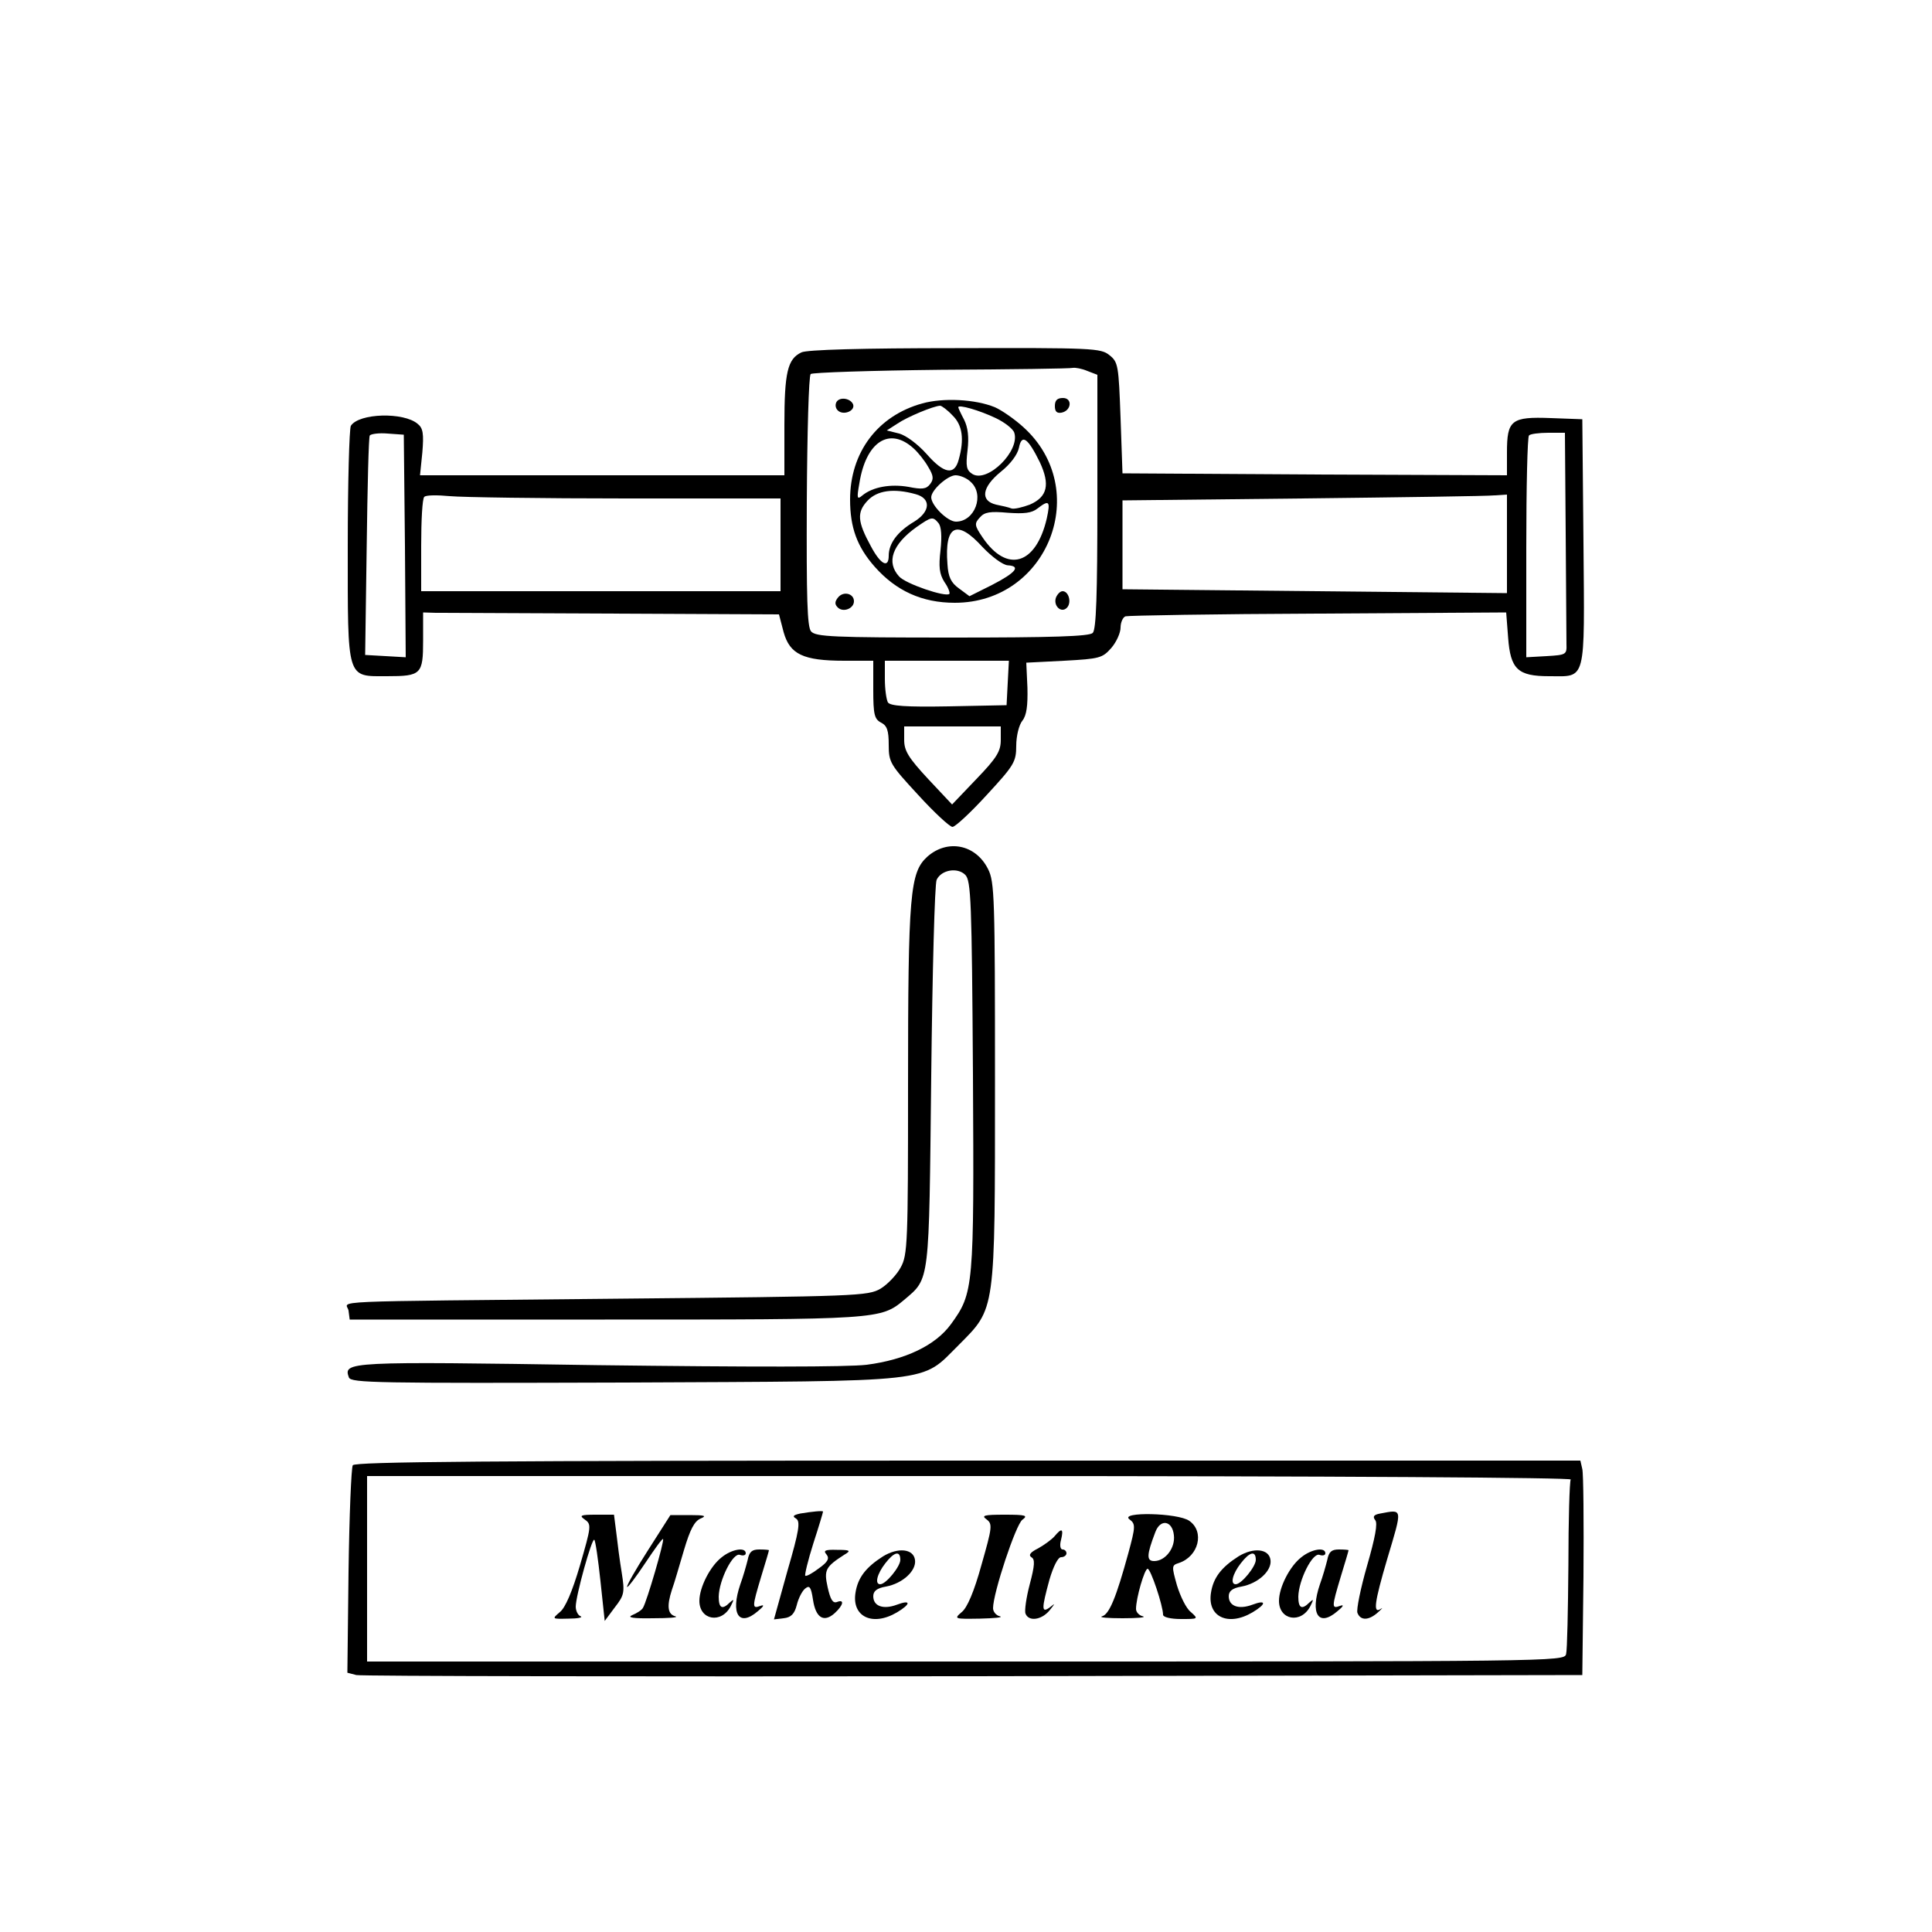 <?xml version="1.0" standalone="no"?>
<!DOCTYPE svg PUBLIC "-//W3C//DTD SVG 20010904//EN"
 "http://www.w3.org/TR/2001/REC-SVG-20010904/DTD/svg10.dtd">
<svg version="1.0" xmlns="http://www.w3.org/2000/svg"
 width="500pt" height="500pt" viewBox="0 0 500 500"
 preserveAspectRatio="xMidYMid meet">

<g transform="translate(0,500) scale(0.1,-0.1)"
fill="#000000" stroke="none">
<path d="M2074 4088 c-36 -17 -44 -52 -44 -188 l0 -130 -471 0 -472 0 6 59 c4
48 2 63 -12 74 -36 31 -152 28 -173 -5 -4 -7 -8 -147 -8 -310 0 -351 -4 -338
102 -338 88 0 93 5 93 92 l0 73 33 -1 c17 0 225 -1 460 -2 l428 -2 12 -46 c16
-57 50 -74 157 -74 l75 0 0 -75 c0 -64 3 -76 20 -85 16 -8 20 -21 20 -58 0
-45 4 -51 76 -129 42 -46 82 -83 89 -83 7 0 47 37 89 83 70 76 76 85 76 127 0
25 7 54 16 65 11 14 14 39 13 85 l-3 65 98 5 c92 5 99 7 122 33 13 15 24 39
24 53 0 13 6 27 13 29 6 2 231 6 498 7 l487 3 5 -65 c6 -82 25 -100 106 -100
97 0 92 -21 89 345 l-3 320 -81 3 c-103 4 -114 -5 -114 -89 l0 -59 -497 2
-498 3 -5 143 c-5 136 -6 145 -29 163 -22 18 -44 19 -400 18 -237 0 -384 -4
-397 -11z m740 -48 l26 -10 0 -328 c0 -242 -3 -331 -12 -340 -9 -9 -104 -12
-364 -12 -308 0 -353 2 -365 16 -10 12 -12 85 -11 337 1 176 5 324 10 329 4 4
156 9 337 11 182 1 335 3 342 5 6 1 23 -2 37 -8z m-1766 -453 l2 -288 -52 3
-53 3 4 280 c2 154 5 284 8 288 3 4 24 7 46 5 l42 -3 3 -288z m3004 33 c1
-143 2 -272 2 -287 1 -27 -1 -28 -51 -31 l-53 -3 0 284 c0 156 3 287 7 290 3
4 26 7 50 7 l43 0 2 -260z m-2431 90 l399 0 0 -120 0 -120 -465 0 -465 0 0
118 c0 65 3 122 8 126 4 5 34 5 66 2 32 -3 238 -6 457 -6z m2279 -117 l0 -128
-497 5 -498 5 0 115 0 115 465 5 c256 3 480 6 498 8 l32 2 0 -127z m-1292
-360 l-3 -58 -149 -3 c-113 -2 -151 1 -158 10 -4 7 -8 34 -8 61 l0 47 160 0
161 0 -3 -57z m-18 -148 c0 -29 -10 -46 -63 -101 l-63 -66 -62 66 c-51 55 -62
73 -62 101 l0 35 125 0 125 0 0 -35z"/>
<path d="M2165 3960 c-4 -7 -3 -16 3 -22 14 -14 45 -2 40 15 -6 16 -34 21 -43
7z"/>
<path d="M2387 3956 c-116 -32 -187 -127 -187 -249 0 -72 18 -122 64 -174 55
-62 122 -93 207 -93 242 0 356 294 177 455 -22 20 -55 43 -73 51 -51 21 -134
25 -188 10z m78 -31 c26 -25 31 -62 16 -115 -11 -41 -38 -36 -82 14 -24 27
-54 49 -72 54 l-32 8 28 18 c25 17 92 45 110 46 4 0 19 -11 32 -25z m112 -7
c23 -11 45 -28 48 -38 15 -47 -69 -130 -108 -107 -16 10 -18 20 -13 62 4 34 1
59 -9 79 -8 15 -15 30 -15 32 0 8 55 -8 97 -28z m-212 -79 c11 -10 28 -31 37
-47 14 -23 15 -32 5 -45 -10 -13 -21 -14 -56 -7 -46 8 -92 0 -119 -22 -14 -12
-15 -8 -8 31 17 108 78 148 141 90z m326 -35 c27 -58 20 -90 -26 -110 -19 -7
-40 -12 -47 -10 -7 3 -25 7 -40 10 -42 10 -37 45 12 85 25 20 43 44 47 62 7
37 23 26 54 -37z m-179 -51 c37 -33 11 -103 -38 -103 -22 0 -64 42 -64 63 0
19 43 57 63 57 11 0 29 -7 39 -17z m-142 -32 c40 -11 38 -45 -4 -71 -44 -26
-66 -57 -66 -88 0 -34 -21 -23 -46 24 -35 64 -37 88 -9 118 25 27 68 33 125
17z m339 -63 c-28 -120 -103 -142 -166 -49 -21 31 -22 36 -7 52 12 14 27 16
72 12 42 -3 62 -1 77 11 30 23 34 20 24 -26z m-280 -12 c7 -9 9 -33 5 -70 -5
-43 -3 -61 10 -82 10 -14 15 -28 13 -31 -10 -9 -113 26 -130 45 -34 37 -18 83
45 128 39 27 42 28 57 10z m114 -62 c24 -25 52 -46 65 -47 35 -2 21 -19 -41
-51 l-58 -29 -27 20 c-21 15 -28 30 -30 63 -8 102 25 117 91 44z"/>
<path d="M2730 3949 c0 -14 5 -19 17 -17 26 5 29 38 4 38 -15 0 -21 -6 -21
-21z"/>
<path d="M2169 3454 c-9 -11 -9 -18 -1 -26 14 -14 42 -3 42 16 0 20 -27 27
-41 10z"/>
<path d="M2733 3454 c-8 -21 13 -42 28 -27 13 13 5 43 -11 43 -6 0 -13 -7 -17
-16z"/>
<path d="M2400 2783 c-45 -41 -50 -94 -50 -593 0 -405 -1 -438 -19 -470 -10
-19 -34 -44 -52 -55 -33 -19 -58 -20 -679 -26 -788 -8 -702 -4 -698 -31 l3
-23 660 0 c709 0 714 0 775 51 67 57 64 39 70 579 3 270 9 498 14 508 12 26
54 33 74 13 15 -15 17 -66 20 -518 3 -551 2 -564 -57 -645 -40 -55 -118 -92
-218 -105 -50 -6 -300 -6 -698 -1 -648 10 -657 9 -642 -32 6 -14 71 -15 714
-13 815 4 764 -2 864 97 96 97 94 80 94 681 0 476 -1 518 -18 551 -32 64 -105
78 -157 32z"/>
<path d="M913 1208 c-4 -7 -9 -131 -11 -275 l-3 -262 23 -6 c13 -3 732 -4
1598 -3 l1575 3 3 255 c1 140 0 265 -3 278 l-5 22 -1585 0 c-1256 0 -1585 -3
-1592 -12z m3152 -37 c-3 -5 -6 -105 -6 -221 -1 -116 -3 -220 -6 -231 -5 -19
-29 -19 -1554 -19 l-1549 0 0 240 0 240 1561 0 c959 0 1558 -4 1554 -9z"/>
<path d="M2071 1083 c-18 -4 -21 -7 -11 -13 12 -7 8 -32 -22 -135 l-35 -126
25 3 c19 2 28 11 34 34 4 17 14 37 22 43 11 9 15 4 20 -29 7 -47 28 -60 56
-35 23 21 26 37 6 29 -11 -4 -17 7 -24 38 -10 45 -6 53 44 85 17 10 14 12 -20
12 -31 1 -36 -2 -27 -12 8 -10 4 -19 -20 -36 -17 -13 -32 -21 -35 -19 -2 2 7
40 21 84 14 43 25 80 25 82 0 3 -29 0 -59 -5z"/>
<path d="M3572 1083 c-17 -3 -20 -8 -13 -17 7 -8 0 -45 -21 -118 -17 -59 -28
-114 -25 -122 8 -21 30 -20 54 2 10 9 13 13 6 8 -20 -13 -16 17 17 129 40 134
41 129 -18 118z"/>
<path d="M1514 1067 c17 -12 16 -18 -13 -118 -20 -68 -38 -110 -52 -121 -21
-18 -21 -18 22 -17 24 0 38 3 32 6 -7 2 -13 14 -13 25 0 28 42 179 48 173 3
-2 10 -51 16 -107 l11 -103 26 35 c25 32 26 39 18 90 -5 30 -11 76 -14 103
l-6 47 -47 0 c-40 0 -44 -2 -28 -13z"/>
<path d="M1677 988 c-32 -50 -56 -92 -54 -95 2 -2 23 26 47 62 24 36 44 64 46
62 4 -4 -42 -162 -52 -178 -3 -6 -16 -14 -28 -19 -14 -6 2 -9 54 -8 41 0 67 2
58 5 -20 5 -23 26 -9 69 6 16 19 62 31 102 16 54 27 75 43 82 17 7 11 9 -28 9
l-50 0 -58 -91z"/>
<path d="M2553 1068 c16 -12 15 -20 -13 -118 -19 -69 -37 -111 -51 -122 -21
-18 -19 -18 47 -17 38 1 61 3 52 6 -10 2 -18 12 -18 21 0 39 59 217 76 229 15
11 9 13 -46 13 -53 0 -61 -2 -47 -12z"/>
<path d="M2923 1068 c16 -12 16 -18 -3 -88 -31 -113 -49 -158 -68 -163 -9 -3
15 -5 53 -5 39 0 62 2 53 5 -10 2 -18 11 -18 19 0 28 22 104 30 104 8 0 40
-96 40 -119 0 -6 19 -11 46 -11 45 0 46 0 26 18 -12 9 -27 40 -36 69 -14 50
-14 52 5 58 51 17 67 81 27 109 -29 21 -182 24 -155 4z m115 -41 c4 -33 -22
-67 -51 -67 -20 0 -20 15 3 75 13 35 44 30 48 -8z"/>
<path d="M2729 1024 c-7 -8 -26 -22 -42 -31 -20 -10 -26 -17 -18 -23 10 -5 9
-21 -4 -70 -9 -34 -14 -69 -11 -76 8 -21 41 -17 62 8 15 19 16 20 2 9 -23 -17
-23 -6 -2 71 10 34 22 58 30 58 8 0 14 5 14 10 0 6 -5 10 -10 10 -6 0 -8 11
-4 25 7 29 2 32 -17 9z"/>
<path d="M1868 970 c-30 -23 -58 -78 -58 -113 0 -50 57 -60 81 -14 9 18 9 20
-2 10 -20 -20 -29 -15 -29 15 1 43 37 115 55 108 8 -3 15 -1 15 4 0 17 -36 11
-62 -10z"/>
<path d="M1935 963 c-4 -16 -12 -44 -19 -63 -26 -76 -4 -112 45 -70 16 13 18
18 7 14 -22 -8 -22 -4 2 76 11 36 20 66 20 68 0 1 -11 2 -25 2 -19 0 -26 -6
-30 -27z"/>
<path d="M2285 972 c-44 -28 -65 -55 -71 -94 -10 -62 44 -88 107 -51 37 22 37
34 0 20 -35 -13 -61 -4 -61 22 0 13 9 21 33 25 43 8 79 41 75 69 -4 29 -44 33
-83 9z m45 -9 c0 -17 -37 -63 -52 -63 -15 0 -8 27 13 54 23 30 39 34 39 9z"/>
<path d="M3205 972 c-44 -28 -65 -55 -71 -94 -10 -62 44 -88 107 -51 37 22 37
34 0 20 -35 -13 -61 -4 -61 22 0 13 9 21 33 25 43 8 79 41 75 69 -4 29 -44 33
-83 9z m45 -9 c0 -17 -37 -63 -52 -63 -15 0 -8 27 13 54 23 30 39 34 39 9z"/>
<path d="M3368 970 c-30 -23 -58 -78 -58 -113 0 -50 57 -60 81 -14 9 18 9 20
-2 10 -20 -20 -29 -15 -29 15 1 43 37 115 55 108 8 -3 15 -1 15 4 0 17 -36 11
-62 -10z"/>
<path d="M3435 963 c-4 -16 -12 -44 -19 -63 -26 -76 -4 -112 45 -70 16 13 18
18 7 14 -22 -8 -22 -4 2 76 11 36 20 66 20 68 0 1 -11 2 -25 2 -19 0 -26 -6
-30 -27z"/>
</g>
</svg>
